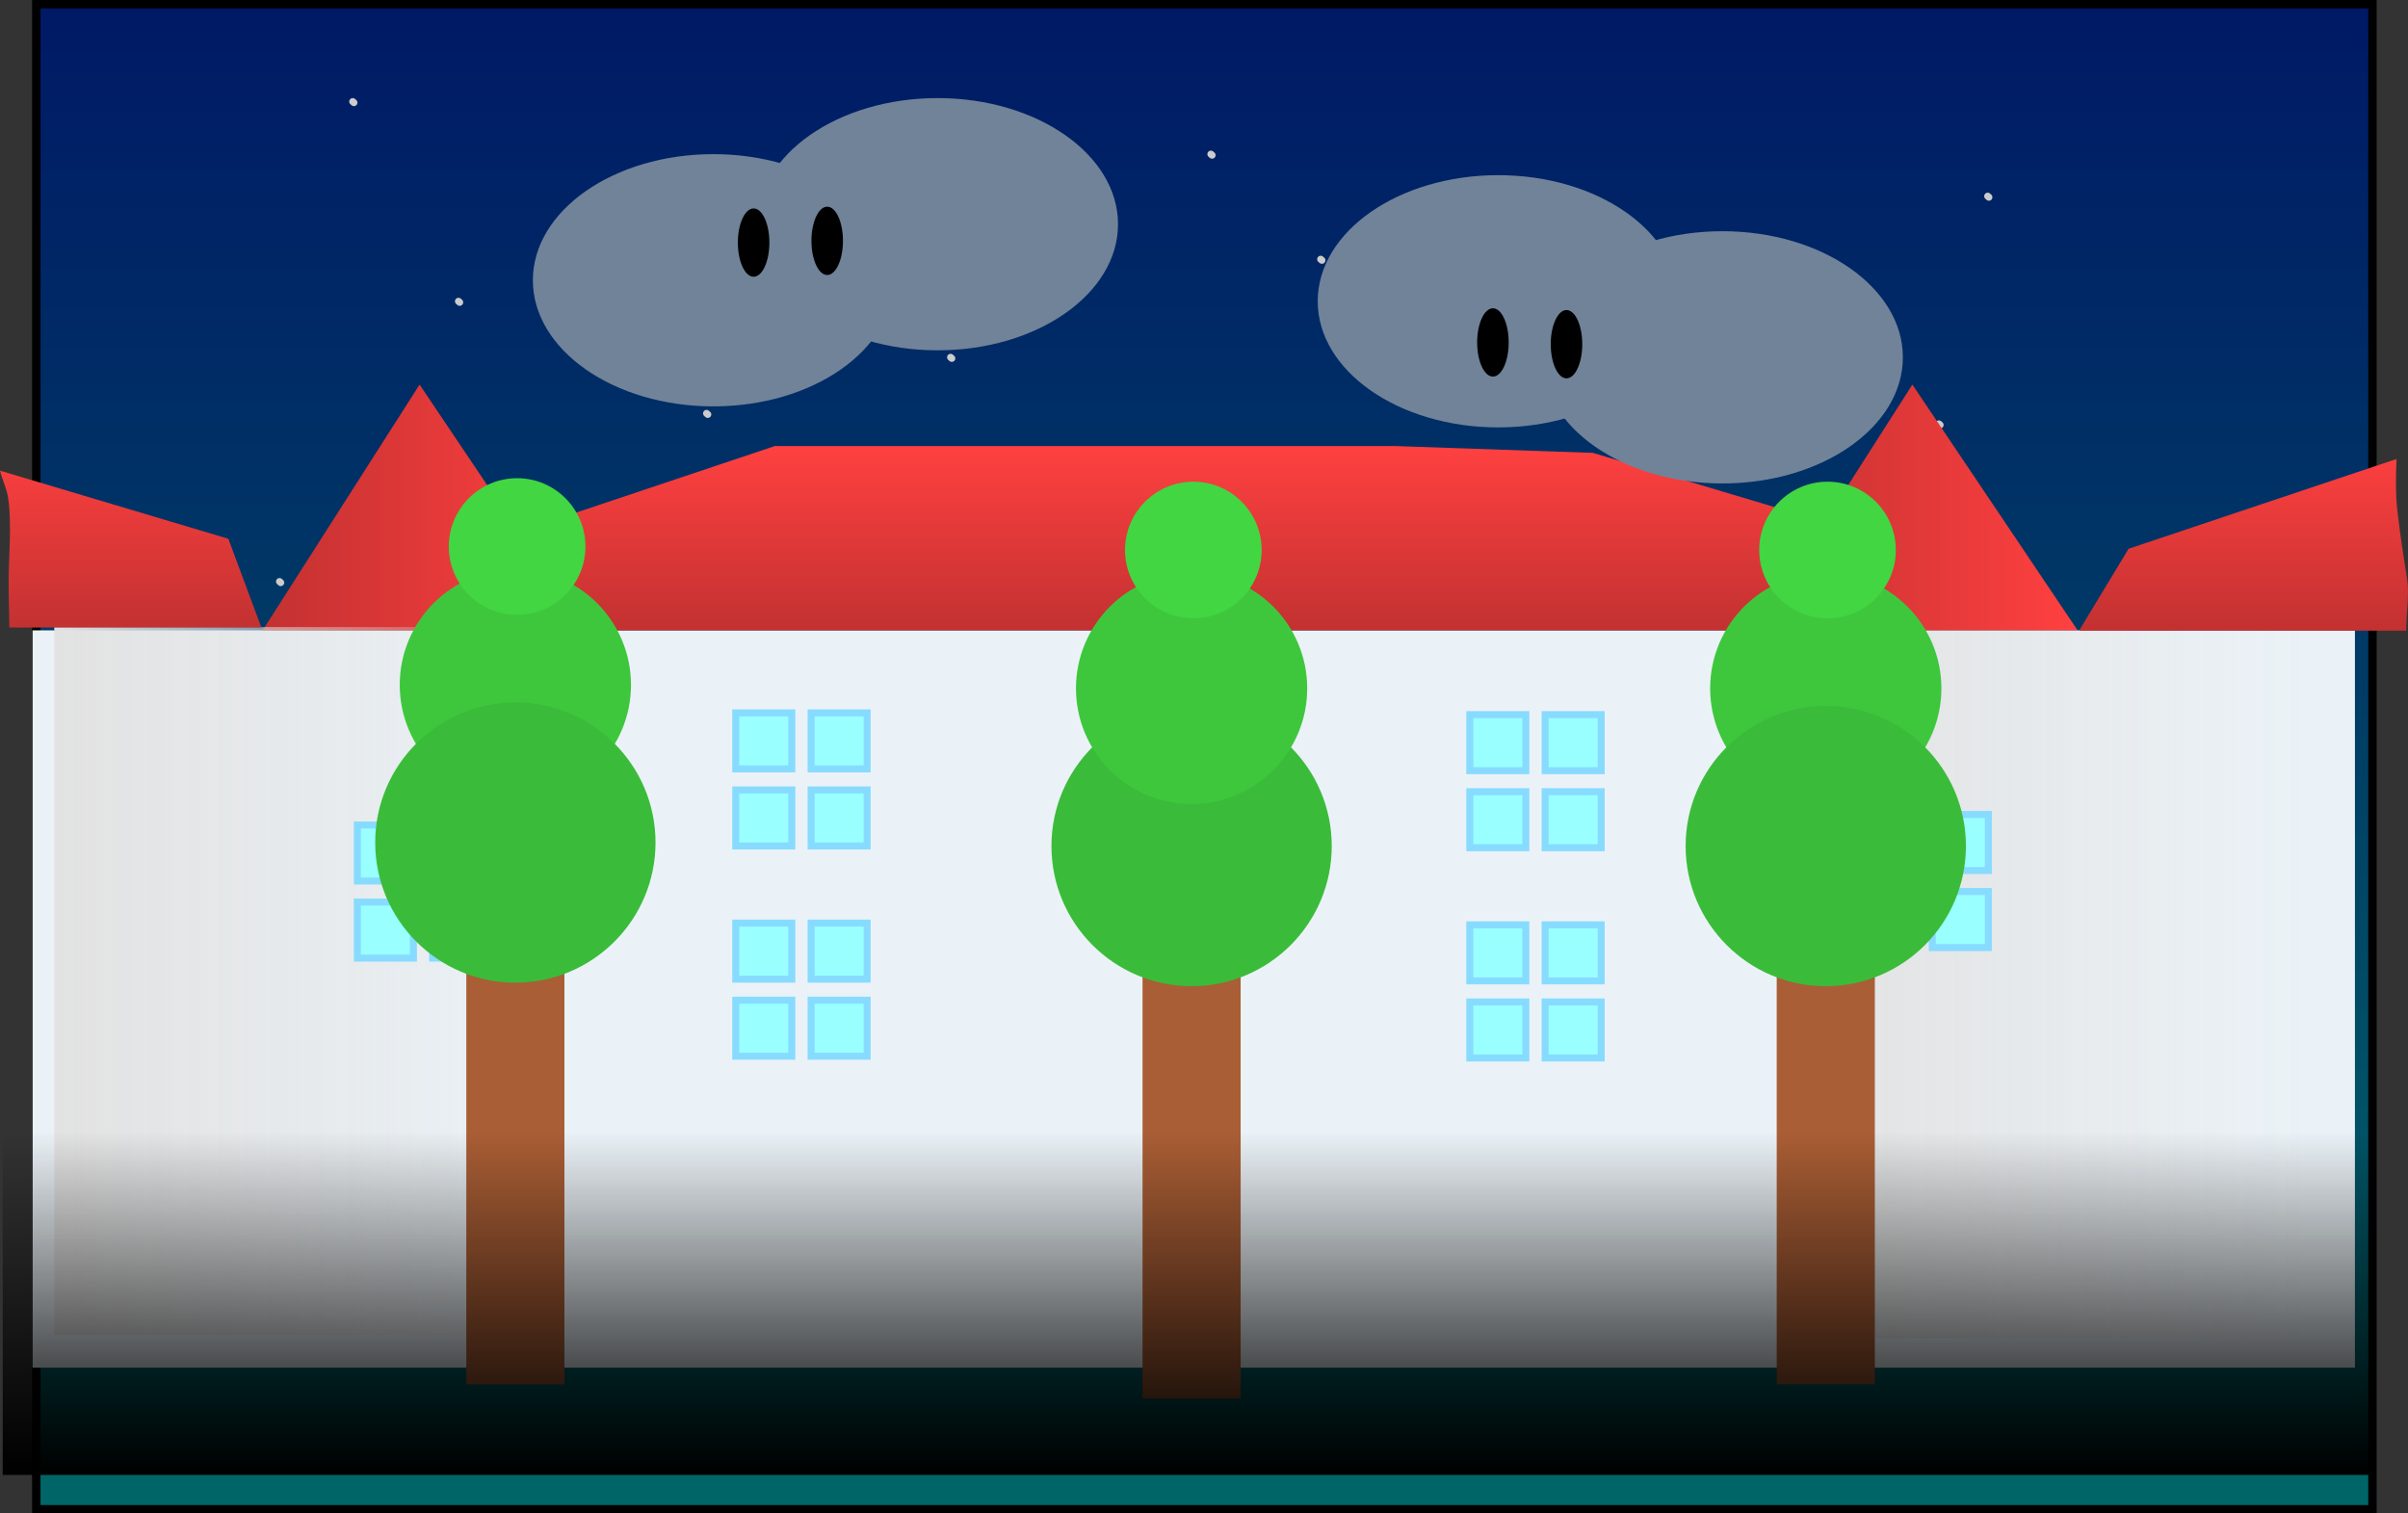 <svg version="1.1" xmlns="http://www.w3.org/2000/svg" xmlns:xlink="http://www.w3.org/1999/xlink" width="687.26" height="432" viewBox="0,0,687.26,432"><rect x="0" y="0" width="687.26" height="432" fill="#333333" stroke="none"/><defs><linearGradient x1="-83.628" y1="-34.803" x2="-83.628" y2="394.803" gradientUnits="userSpaceOnUse" id="color-1"><stop offset="0" stop-color="#001966"/><stop offset="1" stop-color="#006666"/></linearGradient><linearGradient x1="240.359" y1="91.316" x2="240.359" y2="143.931" gradientUnits="userSpaceOnUse" id="color-2"><stop offset="0" stop-color="#ff4040"/><stop offset="1" stop-color="#c33131"/></linearGradient><linearGradient x1="-19.039" y1="108.854" x2="72.929" y2="108.854" gradientUnits="userSpaceOnUse" id="color-3"><stop offset="0" stop-color="#c33131"/><stop offset="1" stop-color="#ff4040"/></linearGradient><linearGradient x1="407.011" y1="108.854" x2="498.979" y2="108.854" gradientUnits="userSpaceOnUse" id="color-4"><stop offset="0" stop-color="#c33131"/><stop offset="1" stop-color="#ff4040"/></linearGradient><linearGradient x1="-78.494" y1="243.997" x2="66.1" y2="243.997" gradientUnits="userSpaceOnUse" id="color-5"><stop offset="0" stop-color="#e2e2e2"/><stop offset="1" stop-color="#e2e2e2" stop-opacity="0"/></linearGradient><linearGradient x1="416.1" y1="244.997" x2="563.642" y2="244.997" gradientUnits="userSpaceOnUse" id="color-6"><stop offset="0" stop-color="#e2e2e2"/><stop offset="1" stop-color="#e2e2e2" stop-opacity="0"/></linearGradient><linearGradient x1="-93.213" y1="287.001" x2="-93.213" y2="385.001" gradientUnits="userSpaceOnUse" id="color-7"><stop offset="0" stop-color="#000000" stop-opacity="0"/><stop offset="1" stop-color="#000000"/></linearGradient><linearGradient x1="713.978" y1="91.404" x2="713.978" y2="144.019" gradientUnits="userSpaceOnUse" id="color-8"><stop offset="0" stop-color="#ff4040"/><stop offset="1" stop-color="#c33131"/></linearGradient><linearGradient x1="-233.978" y1="90.509" x2="-233.978" y2="143.125" gradientUnits="userSpaceOnUse" id="color-9"><stop offset="0" stop-color="#ff4040"/><stop offset="1" stop-color="#c33131"/></linearGradient></defs><g transform="translate(93.989,36)"><g data-paper-data="{&quot;isPaintingLayer&quot;:true}" fill-rule="nonzero" stroke-linejoin="miter" stroke-miterlimit="10" stroke-dasharray="" stroke-dashoffset="0" style="mix-blend-mode: normal"><path d="M1.1,-21.003h480v360h-480z" fill="#ffffff" stroke="none" stroke-width="1" stroke-linecap="butt"/><g><path d="M-83.628,-34.803h666.753v429.607h-666.753z" fill="url(#color-1)" stroke="#000000" stroke-width="2.393" stroke-linecap="butt"/><path d="M6.68,-7.003l0.348,0.3" fill="none" stroke="#cccccc" stroke-width="2" stroke-linecap="round"/><path d="M37.209,50.297l-0.348,-0.3" fill="none" stroke="#cccccc" stroke-width="2" stroke-linecap="round"/><path d="M283.292,38.297l-0.348,-0.3" fill="none" stroke="#cccccc" stroke-width="2" stroke-linecap="round"/><path d="M140.517,12.297l-0.348,-0.3" fill="none" stroke="#cccccc" stroke-width="2" stroke-linecap="round"/><path d="M177.314,65.997l0.348,0.3" fill="none" stroke="#cccccc" stroke-width="2" stroke-linecap="round"/><path d="M251.603,7.997l0.348,0.3" fill="none" stroke="#cccccc" stroke-width="2" stroke-linecap="round"/><path d="M473.659,20.297l-0.348,-0.3" fill="none" stroke="#cccccc" stroke-width="2" stroke-linecap="round"/><path d="M459.73,85.297l-0.348,-0.3" fill="none" stroke="#cccccc" stroke-width="2" stroke-linecap="round"/><path d="M437.327,125.997l0.348,0.3" fill="none" stroke="#cccccc" stroke-width="2" stroke-linecap="round"/><path d="M376.154,111.297l-0.348,-0.3" fill="none" stroke="#cccccc" stroke-width="2" stroke-linecap="round"/><path d="M376.154,32.297l-0.348,-0.3" fill="none" stroke="#cccccc" stroke-width="2" stroke-linecap="round"/><path d="M283.292,212.297l-0.348,-0.3" fill="none" stroke="#cccccc" stroke-width="2" stroke-linecap="round"/><path d="M140.169,160.997l0.348,0.3" fill="none" stroke="#cccccc" stroke-width="2" stroke-linecap="round"/><path d="M-13.865,130.297l-0.348,-0.3" fill="none" stroke="#cccccc" stroke-width="2" stroke-linecap="round"/><path d="M56.942,120.297l-0.348,-0.3" fill="none" stroke="#cccccc" stroke-width="2" stroke-linecap="round"/><path d="M-5.74,310.297l-0.348,-0.3" fill="none" stroke="#cccccc" stroke-width="2" stroke-linecap="round"/><path d="M70.523,221.997l0.348,0.3" fill="none" stroke="#cccccc" stroke-width="2" stroke-linecap="round"/><path d="M134.365,286.997l0.348,0.3" fill="none" stroke="#cccccc" stroke-width="2" stroke-linecap="round"/><path d="M215.968,252.297l-0.348,-0.3" fill="none" stroke="#cccccc" stroke-width="2" stroke-linecap="round"/><path d="M304.186,291.297l-0.348,-0.3" fill="none" stroke="#cccccc" stroke-width="2" stroke-linecap="round"/><path d="M392.057,269.997l0.348,0.3" fill="none" stroke="#cccccc" stroke-width="2" stroke-linecap="round"/><path d="M469.016,278.297l-0.348,-0.3" fill="none" stroke="#cccccc" stroke-width="2" stroke-linecap="round"/><path d="M435.354,189.297l-0.348,-0.3" fill="none" stroke="#cccccc" stroke-width="2" stroke-linecap="round"/><path d="M363.037,186.997l0.348,0.3" fill="none" stroke="#cccccc" stroke-width="2" stroke-linecap="round"/><path d="M298.382,140.297l-0.348,-0.3" fill="none" stroke="#cccccc" stroke-width="2" stroke-linecap="round"/><path d="M266.693,98.997l0.348,0.3" fill="none" stroke="#cccccc" stroke-width="2" stroke-linecap="round"/><path d="M202.038,109.297l-0.348,-0.3" fill="none" stroke="#cccccc" stroke-width="2" stroke-linecap="round"/><path d="M193.913,166.297l-0.348,-0.3" fill="none" stroke="#cccccc" stroke-width="2" stroke-linecap="round"/><path d="M107.668,81.997l0.348,0.3" fill="none" stroke="#cccccc" stroke-width="2" stroke-linecap="round"/><path d="M377.315,71.297l-0.348,-0.3" fill="none" stroke="#cccccc" stroke-width="2" stroke-linecap="round"/><path d="M320.089,101.997l0.348,0.3" fill="none" stroke="#cccccc" stroke-width="2" stroke-linecap="round"/><path d="M49.977,194.297l-0.348,-0.3" fill="none" stroke="#cccccc" stroke-width="2" stroke-linecap="round"/><path d="M14.806,227.997l0.348,0.3" fill="none" stroke="#cccccc" stroke-width="2" stroke-linecap="round"/><path d="M139.357,241.297l-0.348,-0.3" fill="none" stroke="#cccccc" stroke-width="2" stroke-linecap="round"/><path d="M381.958,229.297l-0.348,-0.3" fill="none" stroke="#cccccc" stroke-width="2" stroke-linecap="round"/></g><g data-paper-data="{&quot;origPos&quot;:null}" stroke="none" stroke-width="1" stroke-linecap="butt"><path d="M109.6,7.997c14.208,0 27.083,4.034 36.406,10.551c9.323,6.517 15.094,15.517 15.094,25.449c0,9.932 -5.771,18.932 -15.094,25.449c-9.323,6.517 -22.198,10.551 -36.406,10.551c-14.208,0 -27.083,-4.034 -36.406,-10.551c-9.323,-6.517 -15.094,-15.517 -15.094,-25.449c0,-9.932 5.771,-18.932 15.094,-25.449c9.323,-6.517 22.198,-10.551 36.406,-10.551z" fill="#718399"/><path d="M173.6,-8.003c14.208,0 27.083,4.034 36.406,10.551c9.323,6.517 15.094,15.517 15.094,25.449c0,9.932 -5.771,18.932 -15.094,25.449c-9.323,6.517 -22.198,10.551 -36.406,10.551c-14.208,0 -27.083,-4.034 -36.406,-10.551c-9.323,-6.517 -15.094,-15.517 -15.094,-25.449c0,-9.932 5.771,-18.932 15.094,-25.449c9.323,-6.517 22.198,-10.551 36.406,-10.551z" fill="#718399"/><path d="M121.1,23.497c1.242,0 2.367,1.093 3.181,2.858c0.815,1.765 1.319,4.202 1.319,6.892c0,2.69 -0.504,5.127 -1.319,6.892c-0.814,1.765 -1.939,2.858 -3.181,2.858c-1.242,0 -2.367,-1.093 -3.181,-2.858c-0.815,-1.765 -1.319,-4.202 -1.319,-6.892c0,-2.69 0.504,-5.127 1.319,-6.892c0.814,-1.765 1.939,-2.858 3.181,-2.858z" fill="#000000"/><path d="M142.1,22.997c1.242,0 2.367,1.093 3.181,2.858c0.815,1.765 1.319,4.202 1.319,6.892c0,2.69 -0.504,5.127 -1.319,6.892c-0.814,1.765 -1.939,2.858 -3.181,2.858c-1.242,0 -2.367,-1.093 -3.181,-2.858c-0.815,-1.765 -1.319,-4.202 -1.319,-6.892c0,-2.69 0.504,-5.127 1.319,-6.892c0.814,-1.765 1.939,-2.858 3.181,-2.858z" fill="#000000"/></g><path d="M76.781,155.855c0.815,1.765 1.319,4.202 1.319,6.892c0,2.69 -0.504,5.127 -1.319,6.892c-0.814,1.765 -1.939,2.858 -3.181,2.858c-1.242,0 -2.367,-1.093 -3.181,-2.858c-0.815,-1.765 -1.319,-4.202 -1.319,-6.892c0,-2.69 0.504,-5.127 1.319,-6.892c0.814,-1.765 1.939,-2.858 3.181,-2.858c1.242,0 2.367,1.093 3.181,2.858z" fill="#000000" stroke="none" stroke-width="1" stroke-linecap="butt"/><path d="M-84.696,143.931h662.821v210.462h-662.821z" fill="#ebf2f7" stroke="none" stroke-width="9.464" stroke-linecap="butt"/><path d="M39.915,120.547l87.252,-29.231h58.954h117.909l56.596,1.949l84.894,25.333l9.433,25.333h-429.187z" data-paper-data="{&quot;origPos&quot;:null}" fill="url(#color-2)" stroke="none" stroke-width="2.163" stroke-linecap="round"/><path d="M-19.039,143.931l44.805,-70.154l47.163,70.154z" data-paper-data="{&quot;origPos&quot;:null}" fill="url(#color-3)" stroke="none" stroke-width="2.163" stroke-linecap="round"/><path d="M407.011,143.931l44.805,-70.154l47.163,70.154z" data-paper-data="{&quot;origPos&quot;:null}" fill="url(#color-4)" stroke="none" stroke-width="2.163" stroke-linecap="round"/><path d="M-78.494,344.997v-202h144.594v202z" data-paper-data="{&quot;origPos&quot;:null}" fill="url(#color-5)" stroke="none" stroke-width="0" stroke-linecap="butt"/><path d="M416.1,345.997v-202h147.542v202z" data-paper-data="{&quot;origPos&quot;:null}" fill="url(#color-6)" stroke="none" stroke-width="0" stroke-linecap="butt"/><g data-paper-data="{&quot;origPos&quot;:null}" fill="#99ffff" stroke="#87dbff" stroke-width="2" stroke-linecap="butt"><path d="M436,196.482h16v16h-16z"/><path d="M457.5,196.482h16v16h-16z"/><path d="M457.5,218.482h16v16h-16z"/><path d="M436,218.482h16v16h-16z"/></g><g data-paper-data="{&quot;origPos&quot;:null}" fill="#99ffff" stroke="#87dbff" stroke-width="2" stroke-linecap="butt"><path d="M8,199.482h16v16h-16z"/><path d="M29.5,199.482h16v16h-16z"/><path d="M29.5,221.482h16v16h-16z"/><path d="M8,221.482h16v16h-16z"/></g><path d="M39.1,199.179h28v160h-28z" fill="#aa5e35" stroke="none" stroke-width="1.786" stroke-linecap="butt"/><path d="M53.1,126.497c9.104,0 17.354,3.698 23.328,9.672c5.974,5.974 9.672,14.224 9.672,23.328c0,9.104 -3.698,17.354 -9.672,23.328c-5.974,5.974 -14.224,9.672 -23.328,9.672c-9.104,0 -17.354,-3.698 -23.328,-9.672c-5.974,-5.974 -9.672,-14.224 -9.672,-23.328c0,-9.104 3.698,-17.354 9.672,-23.328c5.974,-5.974 14.224,-9.672 23.328,-9.672z" fill="#3ec73d" stroke="none" stroke-width="1" stroke-linecap="butt"/><path d="M53.6,100.497c5.38,0 10.255,2.185 13.785,5.715c3.53,3.53 5.715,8.405 5.715,13.785c0,5.38 -2.185,10.255 -5.715,13.785c-3.53,3.53 -8.405,5.715 -13.785,5.715c-5.38,0 -10.255,-2.185 -13.785,-5.715c-3.53,-3.53 -5.715,-8.405 -5.715,-13.785c0,-5.38 2.185,-10.255 5.715,-13.785c3.53,-3.53 8.405,-5.715 13.785,-5.715z" fill="#42d642" stroke="none" stroke-width="1" stroke-linecap="butt"/><path d="M232.1,200.182h28v163h-28z" fill="#aa5e35" stroke="none" stroke-width="1.814" stroke-linecap="butt"/><path d="M246.1,165.497c11.036,0 21.036,4.482 28.277,11.723c7.241,7.241 11.723,17.241 11.723,28.277c0,11.036 -4.482,21.036 -11.723,28.277c-7.241,7.241 -17.241,11.723 -28.277,11.723c-11.036,0 -21.036,-4.482 -28.277,-11.723c-7.241,-7.241 -11.723,-17.241 -11.723,-28.277c0,-11.036 4.482,-21.036 11.723,-28.277c7.241,-7.241 17.241,-11.723 28.277,-11.723z" fill="#3abc3a" stroke="none" stroke-width="1" stroke-linecap="butt"/><path d="M246.1,127.497c9.104,0 17.354,3.698 23.328,9.672c5.974,5.974 9.672,14.224 9.672,23.328c0,9.104 -3.698,17.354 -9.672,23.328c-5.974,5.974 -14.224,9.672 -23.328,9.672c-9.104,0 -17.354,-3.698 -23.328,-9.672c-5.974,-5.974 -9.672,-14.224 -9.672,-23.328c0,-9.104 3.698,-17.354 9.672,-23.328c5.974,-5.974 14.224,-9.672 23.328,-9.672z" fill="#3ec73d" stroke="none" stroke-width="1" stroke-linecap="butt"/><path d="M246.6,101.497c5.38,0 10.255,2.185 13.785,5.715c3.53,3.53 5.715,8.405 5.715,13.785c0,5.38 -2.185,10.255 -5.715,13.785c-3.53,3.53 -8.405,5.715 -13.785,5.715c-5.38,0 -10.255,-2.185 -13.785,-5.715c-3.53,-3.53 -5.715,-8.405 -5.715,-13.785c0,-5.38 2.185,-10.255 5.715,-13.785c3.53,-3.53 8.405,-5.715 13.785,-5.715z" fill="#42d642" stroke="none" stroke-width="1" stroke-linecap="butt"/><path d="M413.1,200.162h28v159h-28z" fill="#aa5e35" stroke="none" stroke-width="1.776" stroke-linecap="butt"/><g fill="#99ffff" stroke="#87dbff" stroke-width="2" stroke-linecap="butt"><path d="M116,227.491h16v16h-16z"/><path d="M137.5,227.491h16v16h-16z"/><path d="M137.5,249.491h16v16h-16z"/><path d="M116,249.491h16v16h-16z"/></g><g fill="#99ffff" stroke="#87dbff" stroke-width="2" stroke-linecap="butt"><path d="M325.5,227.991h16v16h-16z"/><path d="M347,227.991h16v16h-16z"/><path d="M347,249.991h16v16h-16z"/><path d="M325.5,249.991h16v16h-16z"/></g><g fill="#99ffff" stroke="#87dbff" stroke-width="2" stroke-linecap="butt"><path d="M116,167.482h16v16h-16z"/><path d="M137.5,167.482h16v16h-16z"/><path d="M137.5,189.482h16v16h-16z"/><path d="M116,189.482h16v16h-16z"/></g><g fill="#99ffff" stroke="#87dbff" stroke-width="2" stroke-linecap="butt"><path d="M325.5,167.982h16v16h-16z"/><path d="M347,167.982h16v16h-16z"/><path d="M347,189.982h16v16h-16z"/><path d="M325.5,189.982h16v16h-16z"/></g><path d="M427.1,127.497c9.104,0 17.354,3.698 23.328,9.672c5.974,5.974 9.672,14.224 9.672,23.328c0,9.104 -3.698,17.354 -9.672,23.328c-5.974,5.974 -14.224,9.672 -23.328,9.672c-9.104,0 -17.354,-3.698 -23.328,-9.672c-5.974,-5.974 -9.672,-14.224 -9.672,-23.328c0,-9.104 3.698,-17.354 9.672,-23.328c5.974,-5.974 14.224,-9.672 23.328,-9.672z" fill="#3ec73d" stroke="none" stroke-width="1" stroke-linecap="butt"/><path d="M427.6,101.497c5.38,0 10.255,2.185 13.785,5.715c3.53,3.53 5.715,8.405 5.715,13.785c0,5.38 -2.185,10.255 -5.715,13.785c-3.53,3.53 -8.405,5.715 -13.785,5.715c-5.38,0 -10.255,-2.185 -13.785,-5.715c-3.53,-3.53 -5.715,-8.405 -5.715,-13.785c0,-5.38 2.185,-10.255 5.715,-13.785c3.53,-3.53 8.405,-5.715 13.785,-5.715z" fill="#42d642" stroke="none" stroke-width="1" stroke-linecap="butt"/><g stroke="none" stroke-width="1" stroke-linecap="butt"><path d="M434.006,40.548c9.323,6.517 15.094,15.517 15.094,25.449c0,9.932 -5.771,18.932 -15.094,25.449c-9.323,6.517 -22.198,10.551 -36.406,10.551c-14.208,0 -27.083,-4.034 -36.406,-10.551c-9.323,-6.517 -15.094,-15.517 -15.094,-25.449c0,-9.932 5.771,-18.932 15.094,-25.449c9.323,-6.517 22.198,-10.551 36.406,-10.551c14.208,0 27.083,4.034 36.406,10.551z" data-paper-data="{&quot;origPos&quot;:null}" fill="#718399"/><path d="M370.006,24.548c9.323,6.517 15.094,15.517 15.094,25.449c0,9.932 -5.771,18.932 -15.094,25.449c-9.323,6.517 -22.198,10.551 -36.406,10.551c-14.208,0 -27.083,-4.034 -36.406,-10.551c-9.323,-6.517 -15.094,-15.517 -15.094,-25.449c0,-9.932 5.771,-18.932 15.094,-25.449c9.323,-6.517 22.198,-10.551 36.406,-10.551c14.208,0 27.083,4.034 36.406,10.551z" data-paper-data="{&quot;origPos&quot;:null}" fill="#718399"/><path d="M356.281,55.355c0.815,1.765 1.319,4.202 1.319,6.892c0,2.69 -0.504,5.127 -1.319,6.892c-0.814,1.765 -1.939,2.858 -3.181,2.858c-1.242,0 -2.367,-1.093 -3.181,-2.858c-0.815,-1.765 -1.319,-4.202 -1.319,-6.892c0,-2.69 0.504,-5.127 1.319,-6.892c0.814,-1.765 1.939,-2.858 3.181,-2.858c1.242,0 2.367,1.093 3.181,2.858z" data-paper-data="{&quot;origPos&quot;:null}" fill="#000000"/><path d="M335.281,54.855c0.815,1.765 1.319,4.202 1.319,6.892c0,2.69 -0.504,5.127 -1.319,6.892c-0.814,1.765 -1.939,2.858 -3.181,2.858c-1.242,0 -2.367,-1.093 -3.181,-2.858c-0.815,-1.765 -1.319,-4.202 -1.319,-6.892c0,-2.69 0.504,-5.127 1.319,-6.892c0.814,-1.765 1.939,-2.858 3.181,-2.858c1.242,0 2.367,1.093 3.181,2.858z" data-paper-data="{&quot;origPos&quot;:null}" fill="#000000"/></g><path d="M-93.213,287.001h675.503v98h-675.503z" data-paper-data="{&quot;origPos&quot;:null}" fill="url(#color-7)" stroke="none" stroke-width="1.228" stroke-linecap="butt"/><path d="M513.533,120.634l76.449,-25.611c-0.164,4.985 -0.294,10.016 0.266,14.847c0.737,6.363 1.698,12.746 2.727,19.088c0.788,4.857 -0.255,10.048 -0.203,15.061h-93.388z" data-paper-data="{&quot;origPos&quot;:null}" fill="url(#color-8)" stroke="none" stroke-width="2.163" stroke-linecap="butt"/><path d="M-28.817,117.791l9.433,25.333h-71.931c-0.048,-4.256 -0.213,-8.549 -0.213,-12.662c0,-7.704 0.919,-16.293 -0.075,-23.945c-0.366,-2.82 -1.702,-5.453 -2.386,-8.174z" fill="url(#color-9)" stroke="none" stroke-width="2.163" stroke-linecap="butt"/><path d="M427.1,165.497c11.036,0 21.036,4.482 28.277,11.723c7.241,7.241 11.723,17.241 11.723,28.277c0,11.036 -4.482,21.036 -11.723,28.277c-7.241,7.241 -17.241,11.723 -28.277,11.723c-11.036,0 -21.036,-4.482 -28.277,-11.723c-7.241,-7.241 -11.723,-17.241 -11.723,-28.277c0,-11.036 4.482,-21.036 11.723,-28.277c7.241,-7.241 17.241,-11.723 28.277,-11.723z" data-paper-data="{&quot;origPos&quot;:null}" fill="#3abc3a" stroke="none" stroke-width="1" stroke-linecap="butt"/><path d="M53.1,164.497c11.036,0 21.036,4.482 28.277,11.723c7.241,7.241 11.723,17.241 11.723,28.277c0,11.036 -4.482,21.036 -11.723,28.277c-7.241,7.241 -17.241,11.723 -28.277,11.723c-11.036,0 -21.036,-4.482 -28.277,-11.723c-7.241,-7.241 -11.723,-17.241 -11.723,-28.277c0,-11.036 4.482,-21.036 11.723,-28.277c7.241,-7.241 17.241,-11.723 28.277,-11.723z" fill="#3abc3a" stroke="none" stroke-width="1" stroke-linecap="butt"/></g></g></svg>